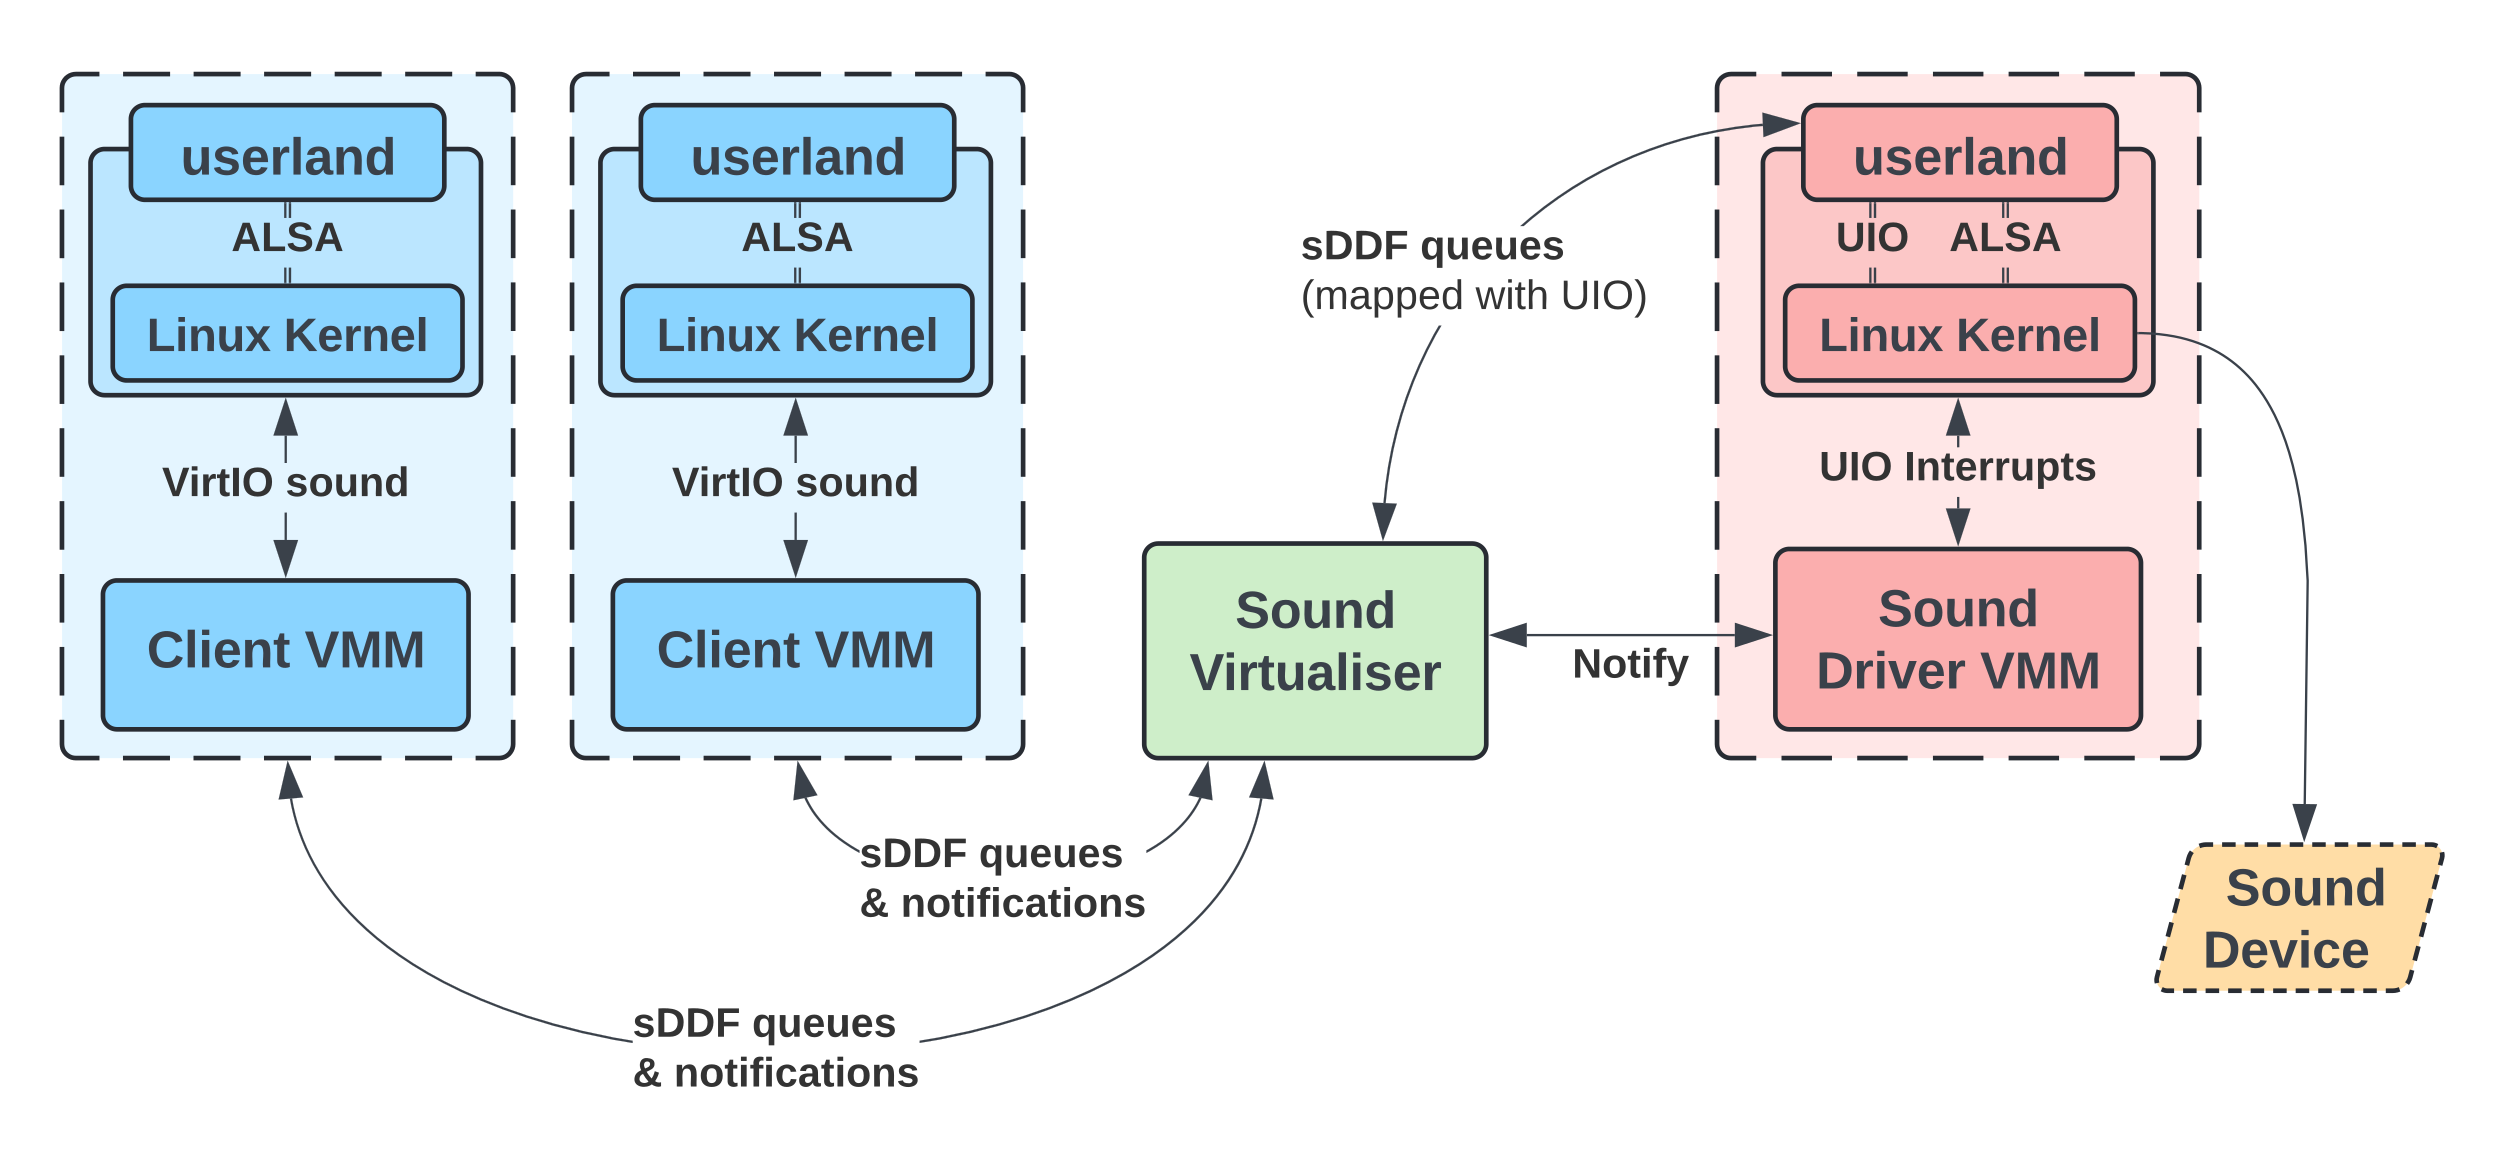 <svg xmlns="http://www.w3.org/2000/svg" xmlns:xlink="http://www.w3.org/1999/xlink" xmlns:lucid="lucid" width="1072" height="494"><g transform="translate(-1106 -990)" lucid:page-tab-id="0_0"><path d="M-1000 0h4000v3000h-4000z" fill="#fff"/><path d="M1842.28 1027.75a6 6 0 0 1 6-6h194.77a6 6 0 0 1 6 6v281.33a6 6 0 0 1-6 6h-194.77a6 6 0 0 1-6-6z" fill="#ffe7e7"/><path d="M1869.92 1021.75h21.64m10.82 0h21.64m10.83 0h21.64m10.8 0h21.65m10.82 0h21.64m10.83 0h10.82l.94.07.9.22.87.36.8.5.72.6.6.72.5.8.35.88.22.9.08.95v10.42m0 10.42v20.83m0 10.42v20.84m0 10.4v20.85m0 10.42v20.84m0 10.43v20.84m0 10.42v20.82m0 10.42v20.84m0 10.42v20.84m0 10.42v10.42l-.08.94-.22.92-.36.87-.5.8-.6.73-.72.6-.8.5-.88.36-.9.2-.95.08h-10.82m-10.82 0h-21.63m-10.82 0h-21.64m-10.8 0h-21.65m-10.82 0h-21.65m-10.82 0h-21.64m-10.82 0h-10.82l-.94-.07-.9-.2-.88-.37-.8-.5-.72-.6-.6-.72-.5-.8-.36-.86-.22-.92-.08-.94v-10.42m0-10.42v-20.84m0-10.42v-20.84m0-10.42v-20.83m0-10.43v-20.84m0-10.42v-20.83m0-10.42v-20.84m0-10.4v-20.85m0-10.42v-20.84m0-10.43v-10.42l.08-.94.22-.9.36-.87.5-.8.6-.72.72-.6.8-.5.87-.36.9-.22.95-.07h10.82" stroke="#282c33" stroke-width="2" fill="none"/><path d="M1867.28 1231.4a6 6 0 0 1 6-6h144.77a6 6 0 0 1 6 6v65.33a6 6 0 0 1-6 6h-144.77a6 6 0 0 1-6-6z" stroke="#282c33" stroke-width="2" fill="#fbaeae"/><use xlink:href="#a" transform="matrix(1,0,0,1,1879.284,1237.393) translate(32.056 21.153)"/><use xlink:href="#b" transform="matrix(1,0,0,1,1879.284,1237.393) translate(5.481 47.819)"/><use xlink:href="#c" transform="matrix(1,0,0,1,1879.284,1237.393) translate(75.79 47.819)"/><path d="M1861.95 1059.92a6 6 0 0 1 6-6h155.43a6 6 0 0 1 6 6v93.53a6 6 0 0 1-6 6h-155.43a6 6 0 0 1-6-6z" stroke="#282c33" stroke-width="2" fill="#fcc7c7"/><path d="M1946.14 1208h-.95v-4.9h.94zm0-26.25h-.95v-4.92h.94z" stroke="#3a414a" stroke-width=".05" fill="#3a414a"/><path d="M1950.3 1176.33h-9.27l4.63-14.27z" fill="#3a414a"/><path d="M1950.95 1176.8h-10.57l5.28-16.27zm-9.27-.95h7.97l-4-12.25z" stroke="#3a414a" stroke-width=".05" fill="#3a414a"/><path d="M1945.66 1222.77l-4.63-14.26h9.27z" fill="#3a414a"/><path d="M1945.66 1224.3l-5.28-16.27h10.57zm-3.98-15.32l3.98 12.26 4-12.26z" stroke="#3a414a" stroke-width=".05" fill="#3a414a"/><use xlink:href="#d" transform="matrix(1,0,0,1,1886.06,1181.753) translate(0 14.222)"/><use xlink:href="#e" transform="matrix(1,0,0,1,1886.06,1181.753) translate(36.494 14.222)"/><path d="M1879.27 1041.08a6 6 0 0 1 6-6h122.4a6 6 0 0 1 6 6v28.6a6 6 0 0 1-6 6h-122.4a6 6 0 0 1-6-6z" stroke="#282c33" stroke-width="2" fill="#fbaeae"/><use xlink:href="#f" transform="matrix(1,0,0,1,1891.274,1047.083) translate(9.296 17.778)"/><path d="M1871.48 1118.55a6 6 0 0 1 6-6h137.97a6 6 0 0 1 6 6v28.58a6 6 0 0 1-6 6h-137.97a6 6 0 0 1-6-6z" stroke="#282c33" stroke-width="2" fill="#fbaeae"/><use xlink:href="#g" transform="matrix(1,0,0,1,1883.48,1124.547) translate(2.583 16)"/><use xlink:href="#h" transform="matrix(1,0,0,1,1883.48,1124.547) translate(61.306 16)"/><path d="M1967.44 1111.05h-.95v-6.28h.94zm0-27.6h-.95v-6.28h.94zM1965.44 1111.05h-.95v-6.28h.94zm0-27.6h-.95v-6.28h.94z" stroke="#3a414a" stroke-width=".05" fill="#3a414a"/><path d="M1967.44 1077.18h-.95v-.5h.94z" fill="#3a414a"/><path stroke="#3a414a" stroke-width=".05" fill="#3a414a"/><path d="M1965.44 1077.18h-.95v-.5h.94z" fill="#3a414a"/><path stroke="#3a414a" stroke-width=".05" fill="#3a414a"/><path d="M1967.44 1111.55h-.95v-.52h.94z" fill="#3a414a"/><path stroke="#3a414a" stroke-width=".05" fill="#3a414a"/><path d="M1965.44 1111.55h-.95v-.52h.94z" fill="#3a414a"/><path stroke="#3a414a" stroke-width=".05" fill="#3a414a"/><use xlink:href="#i" transform="matrix(1,0,0,1,1941.844,1083.44) translate(0 14.222)"/><path d="M1910.47 1111.05h-.94v-6.28h.94zm0-27.6h-.94v-6.28h.94zM1908.47 1111.05h-.94v-6.28h.94zm0-27.6h-.94v-6.28h.94z" stroke="#3a414a" stroke-width=".05" fill="#3a414a"/><path d="M1910.47 1077.18h-.94v-.5h.94z" fill="#3a414a"/><path stroke="#3a414a" stroke-width=".05" fill="#3a414a"/><path d="M1908.47 1077.18h-.94v-.5h.94z" fill="#3a414a"/><path stroke="#3a414a" stroke-width=".05" fill="#3a414a"/><path d="M1910.47 1111.55h-.94v-.52h.94z" fill="#3a414a"/><path stroke="#3a414a" stroke-width=".05" fill="#3a414a"/><path d="M1908.47 1111.55h-.94v-.52h.94z" fill="#3a414a"/><path stroke="#3a414a" stroke-width=".05" fill="#3a414a"/><use xlink:href="#j" transform="matrix(1,0,0,1,1893.222,1083.44) translate(0 14.222)"/><path d="M1596.64 1229.08a6 6 0 0 1 6-6h134.67a6 6 0 0 1 6 6v80a6 6 0 0 1-6 6h-134.66a6 6 0 0 1-6-6z" stroke="#282c33" stroke-width="2" fill="#ceeec9"/><use xlink:href="#a" transform="matrix(1,0,0,1,1608.641,1235.083) translate(27.056 24.153)"/><use xlink:href="#k" transform="matrix(1,0,0,1,1608.641,1235.083) translate(7.457 50.819)"/><path d="M1132.62 1027.75a6 6 0 0 1 6-6h181.43a6 6 0 0 1 6 6v281.33a6 6 0 0 1-6 6h-181.43a6 6 0 0 1-6-6z" fill="#e4f5ff"/><path d="M1158.78 1021.75h20.16m10.08 0h20.15m10.08 0h20.16m10.1 0h20.15m10.08 0h20.16m10.07 0h10.08l.94.07.9.22.87.36.8.5.72.6.6.72.5.8.36.88.2.9.1.95v10.42m0 10.42v20.83m0 10.42v20.84m0 10.4v20.85m0 10.42v20.84m0 10.43v20.84m0 10.42v20.82m0 10.42v20.84m0 10.42v20.84m0 10.42v10.42l-.08.94-.22.92-.37.87-.5.8-.6.73-.72.6-.8.5-.88.36-.9.2-.95.08h-10.08m-10.08 0h-20.17m-10.08 0h-20.16m-10.1 0h-20.15m-10.08 0h-20.15m-10.08 0h-20.16m-10.08 0h-10.08l-.94-.07-.92-.2-.87-.37-.8-.5-.72-.6-.62-.72-.5-.8-.35-.86-.2-.92-.08-.94v-10.42m0-10.42v-20.84m0-10.42v-20.84m0-10.42v-20.83m0-10.43v-20.84m0-10.42v-20.83m0-10.42v-20.84m0-10.4v-20.85m0-10.42v-20.84m0-10.43v-10.42l.07-.94.2-.9.37-.87.5-.8.6-.72.72-.6.8-.5.86-.36.92-.22.94-.07h10.08" stroke="#282c33" stroke-width="2" fill="none"/><path d="M1150.15 1244.9a6 6 0 0 1 6-6h144.76a6 6 0 0 1 6 6v51.83a6 6 0 0 1-6 6h-144.75a6 6 0 0 1-6-6z" stroke="#282c33" stroke-width="2" fill="#8ad4ff"/><use xlink:href="#l" transform="matrix(1,0,0,1,1162.153,1250.902) translate(6.778 25.278)"/><use xlink:href="#m" transform="matrix(1,0,0,1,1162.153,1250.902) translate(74.494 25.278)"/><path d="M1144.82 1059.92a6 6 0 0 1 6-6h155.43a6 6 0 0 1 6 6v93.53a6 6 0 0 1-6 6h-155.43a6 6 0 0 1-6-6z" stroke="#282c33" stroke-width="2" fill="#bbe6ff"/><path d="M1229 1221.52h-.94v-11.68h.95zm0-33h-.94v-11.7h.95z" stroke="#3a414a" stroke-width=".05" fill="#3a414a"/><path d="M1233.17 1176.33h-9.27l4.63-14.27z" fill="#3a414a"/><path d="M1233.82 1176.8h-10.58l5.3-16.27zm-9.27-.95h7.97l-4-12.25z" stroke="#3a414a" stroke-width=".05" fill="#3a414a"/><path d="M1228.53 1236.28l-4.63-14.26h9.27z" fill="#3a414a"/><path d="M1228.53 1237.82l-5.3-16.28h10.6zm-3.98-15.33l3.98 12.25 4-12.26z" stroke="#3a414a" stroke-width=".05" fill="#3a414a"/><use xlink:href="#n" transform="matrix(1,0,0,1,1175.497,1188.507) translate(0 14.222)"/><use xlink:href="#o" transform="matrix(1,0,0,1,1175.497,1188.507) translate(52.938 14.222)"/><path d="M1162.14 1041.08a6 6 0 0 1 6-6h122.38a6 6 0 0 1 6 6v28.6a6 6 0 0 1-6 6h-122.38a6 6 0 0 1-6-6z" stroke="#282c33" stroke-width="2" fill="#8ad4ff"/><use xlink:href="#f" transform="matrix(1,0,0,1,1174.142,1047.083) translate(9.296 17.778)"/><path d="M1154.35 1118.55a6 6 0 0 1 6-6h137.97a6 6 0 0 1 6 6v28.58a6 6 0 0 1-6 6h-137.97a6 6 0 0 1-6-6z" stroke="#282c33" stroke-width="2" fill="#8ad4ff"/><use xlink:href="#g" transform="matrix(1,0,0,1,1166.349,1124.547) translate(2.583 16)"/><use xlink:href="#h" transform="matrix(1,0,0,1,1166.349,1124.547) translate(61.306 16)"/><path d="M1230.8 1111.05h-.94v-6.28h.95zm0-27.6h-.94v-6.28h.95zM1228.8 1111.05h-.94v-6.28h.95zm0-27.6h-.94v-6.28h.95z" stroke="#3a414a" stroke-width=".05" fill="#3a414a"/><path d="M1230.8 1077.18h-.94v-.5h.95z" fill="#3a414a"/><path stroke="#3a414a" stroke-width=".05" fill="#3a414a"/><path d="M1228.8 1077.18h-.94v-.5h.95z" fill="#3a414a"/><path stroke="#3a414a" stroke-width=".05" fill="#3a414a"/><path d="M1230.8 1111.55h-.94v-.52h.95z" fill="#3a414a"/><path stroke="#3a414a" stroke-width=".05" fill="#3a414a"/><path d="M1228.8 1111.55h-.94v-.52h.95z" fill="#3a414a"/><path stroke="#3a414a" stroke-width=".05" fill="#3a414a"/><use xlink:href="#i" transform="matrix(1,0,0,1,1205.21,1083.44) translate(0 14.222)"/><path d="M1231.83 1335.62l.85 3.65 1 3.6 1.16 3.53 1.3 3.5 1.46 3.5 1.63 3.45 1.8 3.45 2 3.44 2.18 3.45 2.42 3.45 2.64 3.47 2.9 3.5 3.17 3.53 3.5 3.56 3.83 3.6 4.2 3.65 4.66 3.68 5.12 3.72 5.65 3.75 6.23 3.78 6.9 3.8 7.64 3.78 8.44 3.75 9.34 3.7 10.27 3.57 11.28 3.4 12.3 3.16 13.35 2.83 8.23 1.4v.96l-8.4-1.42-13.4-2.84-12.33-3.17-11.32-3.42-10.3-3.6-9.36-3.7-8.47-3.76-7.67-3.8-6.94-3.82-6.28-3.8-5.68-3.77-5.16-3.74-4.67-3.72-4.25-3.66-3.86-3.63-3.52-3.6-3.2-3.56-2.93-3.53-2.65-3.5-2.43-3.5-2.2-3.47-2.02-3.47-1.82-3.5-1.65-3.48-1.47-3.52-1.32-3.54-1.17-3.6-1-3.6-.87-3.7-.64-3.34.93-.18zm415.5-3.14l-.64 3.33-.88 3.7-1 3.63-1.17 3.58-1.32 3.55-1.48 3.52-1.64 3.5-1.8 3.48-2.02 3.47-2.2 3.5-2.44 3.48-2.66 3.5-2.92 3.54-3.2 3.55-3.53 3.6-3.86 3.6-4.24 3.67-4.68 3.7-5.15 3.75-5.68 3.77-6.28 3.8-6.93 3.8-7.66 3.8-8.48 3.78-9.36 3.7-10.3 3.6-11.32 3.4-12.34 3.17-13.37 2.84-8.44 1.4v-.95l8.26-1.4 13.32-2.83 12.3-3.15 11.28-3.4 10.27-3.58 9.32-3.7 8.43-3.75 7.63-3.8 6.9-3.78 6.25-3.78 5.66-3.76 5.12-3.72 4.64-3.68 4.22-3.64 3.83-3.6 3.5-3.56 3.17-3.52 2.9-3.5 2.63-3.48 2.4-3.46 2.2-3.45 1.98-3.44 1.8-3.46 1.63-3.46 1.47-3.48 1.3-3.5 1.15-3.55 1-3.6.86-3.64.63-3.3z" stroke="#3a414a" stroke-width=".05" fill="#3a414a"/><path d="M1235.3 1331.52l-9.23.8 3.4-14.62z" fill="#3a414a"/><path d="M1236 1331.94l-10.54.9 3.88-16.67zm-9.32-.16l7.93-.68-5-11.87z" stroke="#3a414a" stroke-width=".05" fill="#3a414a"/><path d="M1651.52 1332.3l-9.24-.78 5.83-13.83z" fill="#3a414a"/><path d="M1652.13 1332.83l-10.54-.9 6.64-15.77zm-9.16-1.73l7.94.68-2.92-12.55z" stroke="#3a414a" stroke-width=".05" fill="#3a414a"/><use xlink:href="#p" transform="matrix(1,0,0,1,1377.263,1420.339) translate(0 14.222)"/><use xlink:href="#q" transform="matrix(1,0,0,1,1377.263,1420.339) translate(51.21 14.222)"/><use xlink:href="#r" transform="matrix(1,0,0,1,1377.263,1420.339) translate(0 35.556)"/><use xlink:href="#s" transform="matrix(1,0,0,1,1377.263,1420.339) translate(17.728 35.556)"/><path d="M1452.4 1333.1l.75 1.44.83 1.44.9 1.44 1.02 1.45 1.1 1.45 1.2 1.46 1.34 1.48 1.46 1.5 1.6 1.5 1.77 1.52 1.94 1.54 2.16 1.55 2.36 1.58 2.62 1.58 1.1.6v1.1l-1.58-.88-2.64-1.6-2.4-1.6-2.18-1.58-1.98-1.56-1.8-1.54-1.63-1.53-1.48-1.52-1.36-1.5-1.24-1.5-1.13-1.47-1.03-1.48-.93-1.48-.85-1.47-.78-1.47-.62-1.33.86-.4zm168.83-.9l-.63 1.32-.77 1.48-.85 1.47-.93 1.48-1.03 1.47-1.13 1.5-1.25 1.48-1.35 1.5-1.5 1.52-1.62 1.54-1.8 1.55-1.97 1.57-2.17 1.58-2.4 1.6-2.64 1.6-1.6.87v-1.1l1.1-.6 2.63-1.58 2.36-1.57 2.14-1.56 1.94-1.53 1.76-1.52 1.6-1.5 1.47-1.5 1.34-1.47 1.2-1.46 1.1-1.45 1-1.45.93-1.44.83-1.44.75-1.44.62-1.3z" stroke="#3a414a" stroke-width=".05" fill="#3a414a"/><path d="M1455.8 1330.67l-9.07 1.9 1.6-14.9z" fill="#3a414a"/><path d="M1456.54 1331l-10.35 2.18 1.8-17.02zm-9.26.98l7.8-1.64-6.44-11.17z" stroke="#3a414a" stroke-width=".05" fill="#3a414a"/><path d="M1625.4 1332.58l-9.06-1.9 7.48-13z" fill="#3a414a"/><path d="M1625.95 1333.18l-10.35-2.18 8.54-14.84zm-8.87-2.84l7.8 1.64-1.37-12.8z" stroke="#3a414a" stroke-width=".05" fill="#3a414a"/><use xlink:href="#p" transform="matrix(1,0,0,1,1474.542,1347.565) translate(0 14.222)"/><use xlink:href="#q" transform="matrix(1,0,0,1,1474.542,1347.565) translate(51.21 14.222)"/><use xlink:href="#r" transform="matrix(1,0,0,1,1474.542,1347.565) translate(0 35.556)"/><use xlink:href="#s" transform="matrix(1,0,0,1,1474.542,1347.565) translate(17.728 35.556)"/><path d="M1721.67 1133.77l-3.4 6.5-3.12 6.65-2.87 6.82-2.6 7-2.32 7.13-2.03 7.3-1.75 7.43-1.45 7.6-1.14 7.74-.83 7.82-.95-.1.83-7.84 1.15-7.78 1.45-7.64 1.76-7.48 2.05-7.33 2.33-7.18 2.62-7.02 2.88-6.86 3.15-6.7 3.4-6.53 2.14-3.67h1.1zm140.28-89.75l-3.9.32-7.8 1-7.67 1.3-7.52 1.58-7.37 1.9-7.23 2.18-7.06 2.45-6.9 2.74-6.73 3-6.58 3.25-6.42 3.52-6.23 3.78-6.05 4.02-5.86 4.26-5.67 4.5-3.64 3.13h-1.45l4.48-3.87 5.7-4.53 5.9-4.28 6.08-4.06 6.27-3.8 6.45-3.53 6.6-3.27 6.8-3.02 6.93-2.74 7.1-2.47 7.25-2.2 7.4-1.9 7.57-1.6 7.7-1.3 7.86-1 3.9-.33z" stroke="#3a414a" stroke-width=".05" fill="#3a414a"/><path d="M1704.3 1206.4l-5.22 14.06-4.04-14.44z" fill="#3a414a"/><path d="M1704.98 1205.96L1699 1222l-4.6-16.5zm-5.84 12.97l4.5-12.08-7.96-.33z" stroke="#3a414a" stroke-width=".05" fill="#3a414a"/><path d="M1876.66 1042.9l-14.05 5.25-.4-9.26z" fill="#3a414a"/><path d="M1878.2 1042.82l-16.03 6-.47-10.56zm-15.14 4.66l12.06-4.52-12.42-3.44z" stroke="#3a414a" stroke-width=".05" fill="#3a414a"/><use xlink:href="#p" transform="matrix(1,0,0,1,1663.771,1086.96) translate(0 14.222)"/><use xlink:href="#q" transform="matrix(1,0,0,1,1663.771,1086.96) translate(51.21 14.222)"/><use xlink:href="#t" transform="matrix(1,0,0,1,1663.771,1086.96) translate(0 35.556)"/><use xlink:href="#u" transform="matrix(1,0,0,1,1663.771,1086.96) translate(74.963 35.556)"/><use xlink:href="#v" transform="matrix(1,0,0,1,1663.771,1086.96) translate(111.407 35.556)"/><path d="M1760.7 1262.33h89.2" stroke="#3a414a" stroke-linejoin="round" fill="none"/><path d="M1745.93 1262.33l14.26-4.64v9.26zM1864.67 1262.33l-14.27 4.63v-9.27z" stroke="#3a414a" fill="#3a414a"/><use xlink:href="#w" transform="matrix(1,0,0,1,1780.21,1266.329) translate(0 14.222)"/><path d="M2044.55 1357.95a7.8 7.8 0 0 1 7.54-5.8h96.58a4.6 4.6 0 0 1 4.46 5.8l-13.62 51.07a7.8 7.8 0 0 1-7.55 5.8h-96.6a4.6 4.6 0 0 1-4.44-5.8z" fill="#ffdda6"/><path d="M2049.1 1352.75l.97-.33 1-.2 1.02-.07h2.9m3.85 0h5.8m3.86 0h5.8m3.87 0h5.8m3.86 0h5.8m3.86 0h5.78m3.87 0h5.8m3.86 0h5.8m3.87 0h5.8m3.85 0h5.8m3.86 0h2.9l.84.08.8.23.77.37m2 2.62l.16.82.02.85-.14.83-.82 3.06m-1.1 4.1l-1.63 6.13m-1.1 4.08l-1.63 6.14m-1.1 4.1l-1.62 6.12m-1.1 4.08l-1.63 6.13m-1.1 4.1l-.8 3.05-.33.97-.46.9-.57.86m-3.2 2.46l-.98.33-1 .2-1.03.07h-2.9m-3.86 0h-5.8m-3.85 0h-5.8m-3.86 0h-5.8m-3.87 0h-5.8m-3.86 0h-5.8m-3.86 0h-5.78m-3.86 0h-5.8m-3.86 0h-5.8m-3.86 0h-5.8m-3.86 0h-2.9l-.84-.08-.8-.23-.77-.36m-2-2.62l-.17-.83-.02-.85.15-.83.8-3.07m1.1-4.08l1.64-6.13m1.1-4.1l1.62-6.1m1.08-4.1l1.63-6.13m1.1-4.07l1.64-6.13m1.1-4.1l.8-3.05.33-.97.45-.92.57-.85" stroke="#282c33" stroke-width="2" fill="none"/><use xlink:href="#a" transform="matrix(1,0,0,1,2034.38,1357.151) translate(26.061 21.09)"/><use xlink:href="#x" transform="matrix(1,0,0,1,2034.38,1357.151) translate(16.233 47.757)"/><path d="M2094.27 1334.77l1.26-95.73-.94-15.07-1.2-11.4-1.33-9.1-1.43-7.55-1.5-6.37-1.52-5.48-1.55-4.78-1.57-4.23-1.58-3.75-1.58-3.38-1.6-3.04-1.6-2.78-1.6-2.53-1.63-2.34-1.62-2.16-1.65-2-1.67-1.85-1.7-1.73-1.72-1.62-1.76-1.52-1.8-1.42-1.84-1.34-1.9-1.26-1.95-1.18-2.03-1.1-2.1-1.06-2.2-.97-2.28-.9-2.42-.85-2.53-.76-2.68-.7-2.86-.6-3.04-.5-3.28-.42-3.54-.3-3.84-.16-1.55-.02" stroke="#3a414a" stroke-linejoin="round" fill="none"/><path d="M2094.07 1349.53l-4.44-14.33 9.27.13z" stroke="#3a414a" fill="#3a414a"/><path d="M2022.97 1132.37v.95h-.52v-.96z" stroke="#3a414a" stroke-width=".05" fill="#3a414a"/><path d="M1351.27 1027.75a6 6 0 0 1 6-6h181.43a6 6 0 0 1 6 6v281.33a6 6 0 0 1-6 6h-181.43a6 6 0 0 1-6-6z" fill="#e4f5ff"/><path d="M1377.43 1021.75h20.16m10.07 0h20.16m10.08 0h20.17m10.08 0h20.15m10.08 0h20.16m10.08 0h10.08l.94.07.92.22.87.36.8.5.7.6.63.72.5.8.35.88.23.9.07.95v10.42m0 10.42v20.83m0 10.42v20.84m0 10.4v20.85m0 10.42v20.84m0 10.43v20.84m0 10.42v20.82m0 10.42v20.84m0 10.42v20.84m0 10.42v10.42l-.07.94-.22.92-.35.87-.5.8-.6.73-.72.6-.8.5-.87.36-.92.2-.94.08h-10.08m-10.08 0h-20.16m-10.08 0h-20.15m-10.08 0h-20.16m-10.07 0h-20.16m-10.08 0h-20.17m-10.08 0h-10.08l-.94-.07-.9-.2-.88-.37-.8-.5-.72-.6-.6-.72-.5-.8-.37-.86-.22-.92-.07-.94v-10.42m0-10.42v-20.84m0-10.42v-20.84m0-10.42v-20.83m0-10.43v-20.84m0-10.42v-20.83m0-10.42v-20.84m0-10.4v-20.85m0-10.42v-20.84m0-10.43v-10.42l.07-.94.22-.9.36-.87.5-.8.6-.72.72-.6.8-.5.88-.36.9-.22.95-.07h10.08" stroke="#282c33" stroke-width="2" fill="none"/><path d="M1368.8 1244.9a6 6 0 0 1 6-6h144.77a6 6 0 0 1 6 6v51.83a6 6 0 0 1-6 6H1374.8a6 6 0 0 1-6-6z" stroke="#282c33" stroke-width="2" fill="#8ad4ff"/><use xlink:href="#l" transform="matrix(1,0,0,1,1380.806,1250.902) translate(6.778 25.278)"/><use xlink:href="#m" transform="matrix(1,0,0,1,1380.806,1250.902) translate(74.494 25.278)"/><path d="M1363.47 1059.92a6 6 0 0 1 6-6h155.43a6 6 0 0 1 6 6v93.53a6 6 0 0 1-6 6h-155.43a6 6 0 0 1-6-6z" stroke="#282c33" stroke-width="2" fill="#bbe6ff"/><path d="M1447.66 1221.52h-.95v-11.68h.96zm0-33h-.95v-11.7h.96z" stroke="#3a414a" stroke-width=".05" fill="#3a414a"/><path d="M1451.82 1176.33h-9.27l4.64-14.27z" fill="#3a414a"/><path d="M1452.48 1176.8h-10.58l5.3-16.27zm-9.28-.95h7.97l-3.98-12.25z" stroke="#3a414a" stroke-width=".05" fill="#3a414a"/><path d="M1447.2 1236.28l-4.65-14.26h9.27z" fill="#3a414a"/><path d="M1447.2 1237.82l-5.3-16.28h10.58zm-4-15.33l4 12.25 3.97-12.26z" stroke="#3a414a" stroke-width=".05" fill="#3a414a"/><g><use xlink:href="#n" transform="matrix(1,0,0,1,1394.15,1188.507) translate(0 14.222)"/><use xlink:href="#o" transform="matrix(1,0,0,1,1394.15,1188.507) translate(52.938 14.222)"/></g><path d="M1380.8 1041.08a6 6 0 0 1 6-6h122.38a6 6 0 0 1 6 6v28.6a6 6 0 0 1-6 6H1386.8a6 6 0 0 1-6-6z" stroke="#282c33" stroke-width="2" fill="#8ad4ff"/><g><use xlink:href="#f" transform="matrix(1,0,0,1,1392.795,1047.083) translate(9.296 17.778)"/></g><path d="M1373 1118.55a6 6 0 0 1 6-6h137.97a6 6 0 0 1 6 6v28.58a6 6 0 0 1-6 6H1379a6 6 0 0 1-6-6z" stroke="#282c33" stroke-width="2" fill="#8ad4ff"/><g><use xlink:href="#g" transform="matrix(1,0,0,1,1385.002,1124.547) translate(2.583 16)"/><use xlink:href="#h" transform="matrix(1,0,0,1,1385.002,1124.547) translate(61.306 16)"/></g><path d="M1449.46 1111.05h-.95v-6.28h.96zm0-27.6h-.95v-6.28h.96zM1447.46 1111.05h-.95v-6.28h.96zm0-27.6h-.95v-6.28h.96z" stroke="#3a414a" stroke-width=".05" fill="#3a414a"/><path d="M1449.46 1077.18h-.95v-.5h.96z" fill="#3a414a"/><path stroke="#3a414a" stroke-width=".05" fill="#3a414a"/><path d="M1447.46 1077.18h-.95v-.5h.96z" fill="#3a414a"/><path stroke="#3a414a" stroke-width=".05" fill="#3a414a"/><path d="M1449.46 1111.55h-.95v-.52h.96z" fill="#3a414a"/><path stroke="#3a414a" stroke-width=".05" fill="#3a414a"/><path d="M1447.46 1111.55h-.95v-.52h.96z" fill="#3a414a"/><path stroke="#3a414a" stroke-width=".05" fill="#3a414a"/><g><use xlink:href="#i" transform="matrix(1,0,0,1,1423.863,1083.44) translate(0 14.222)"/></g><defs><path fill="#3a414a" d="M169-182c-1-43-94-46-97-3 18 66 151 10 154 114 3 95-165 93-204 36-6-8-10-19-12-30l50-8c3 46 112 56 116 5-17-69-150-10-154-114-4-87 153-88 188-35 5 8 8 18 10 28" id="y"/><path fill="#3a414a" d="M110-194c64 0 96 36 96 99 0 64-35 99-97 99-61 0-95-36-95-99 0-62 34-99 96-99zm-1 164c35 0 45-28 45-65 0-40-10-65-43-65-34 0-45 26-45 65 0 36 10 65 43 65" id="z"/><path fill="#3a414a" d="M85 4C-2 5 27-109 22-190h50c7 57-23 150 33 157 60-5 35-97 40-157h50l1 190h-47c-2-12 1-28-3-38-12 25-28 42-61 42" id="A"/><path fill="#3a414a" d="M135-194c87-1 58 113 63 194h-50c-7-57 23-157-34-157-59 0-34 97-39 157H25l-1-190h47c2 12-1 28 3 38 12-26 28-41 61-42" id="B"/><path fill="#3a414a" d="M88-194c31-1 46 15 58 34l-1-101h50l1 261h-48c-2-10 0-23-3-31C134-8 116 4 84 4 32 4 16-41 15-95c0-56 19-97 73-99zm17 164c33 0 40-30 41-66 1-37-9-64-41-64s-38 30-39 65c0 43 13 65 39 65" id="C"/><g id="a"><use transform="matrix(0.062,0,0,0.062,0,0)" xlink:href="#y"/><use transform="matrix(0.062,0,0,0.062,14.815,0)" xlink:href="#z"/><use transform="matrix(0.062,0,0,0.062,28.333,0)" xlink:href="#A"/><use transform="matrix(0.062,0,0,0.062,41.852,0)" xlink:href="#B"/><use transform="matrix(0.062,0,0,0.062,55.37,0)" xlink:href="#C"/></g><path fill="#3a414a" d="M24-248c120-7 223 5 221 122C244-46 201 0 124 0H24v-248zM76-40c74 7 117-18 117-86 0-67-45-88-117-82v168" id="D"/><path fill="#3a414a" d="M135-150c-39-12-60 13-60 57V0H25l-1-190h47c2 13-1 29 3 40 6-28 27-53 61-41v41" id="E"/><path fill="#3a414a" d="M25-224v-37h50v37H25zM25 0v-190h50V0H25" id="F"/><path fill="#3a414a" d="M128 0H69L1-190h53L99-40l48-150h52" id="G"/><path fill="#3a414a" d="M185-48c-13 30-37 53-82 52C43 2 14-33 14-96s30-98 90-98c62 0 83 45 84 108H66c0 31 8 55 39 56 18 0 30-7 34-22zm-45-69c5-46-57-63-70-21-2 6-4 13-4 21h74" id="H"/><g id="b"><use transform="matrix(0.062,0,0,0.062,0,0)" xlink:href="#D"/><use transform="matrix(0.062,0,0,0.062,15.988,0)" xlink:href="#E"/><use transform="matrix(0.062,0,0,0.062,24.63,0)" xlink:href="#F"/><use transform="matrix(0.062,0,0,0.062,30.802,0)" xlink:href="#G"/><use transform="matrix(0.062,0,0,0.062,43.148,0)" xlink:href="#H"/><use transform="matrix(0.062,0,0,0.062,55.494,0)" xlink:href="#E"/></g><path fill="#3a414a" d="M147 0H94L2-248h55l64 206c17-72 42-137 63-206h54" id="I"/><path fill="#3a414a" d="M230 0l2-204L168 0h-37L68-204 70 0H24v-248h70l56 185 57-185h69V0h-46" id="J"/><g id="c"><use transform="matrix(0.062,0,0,0.062,0,0)" xlink:href="#I"/><use transform="matrix(0.062,0,0,0.062,14.815,0)" xlink:href="#J"/><use transform="matrix(0.062,0,0,0.062,33.272,0)" xlink:href="#J"/></g><path fill="#333" d="M238-95c0 69-44 99-111 99C63 4 22-25 22-93v-155h51v151c-1 38 19 59 55 60 90 1 49-130 58-211h52v153" id="K"/><path fill="#333" d="M24 0v-248h52V0H24" id="L"/><path fill="#333" d="M140-251c80 0 125 45 125 126S219 4 139 4C58 4 15-44 15-125s44-126 125-126zm-1 214c52 0 73-35 73-88 0-50-21-86-72-86-52 0-73 35-73 86s22 88 72 88" id="M"/><g id="d"><use transform="matrix(0.049,0,0,0.049,0,0)" xlink:href="#K"/><use transform="matrix(0.049,0,0,0.049,12.79,0)" xlink:href="#L"/><use transform="matrix(0.049,0,0,0.049,17.728,0)" xlink:href="#M"/></g><path fill="#333" d="M135-194c87-1 58 113 63 194h-50c-7-57 23-157-34-157-59 0-34 97-39 157H25l-1-190h47c2 12-1 28 3 38 12-26 28-41 61-42" id="N"/><path fill="#333" d="M115-3C79 11 28 4 28-45v-112H4v-33h27l15-45h31v45h36v33H77v99c-1 23 16 31 38 25v30" id="O"/><path fill="#333" d="M185-48c-13 30-37 53-82 52C43 2 14-33 14-96s30-98 90-98c62 0 83 45 84 108H66c0 31 8 55 39 56 18 0 30-7 34-22zm-45-69c5-46-57-63-70-21-2 6-4 13-4 21h74" id="P"/><path fill="#333" d="M135-150c-39-12-60 13-60 57V0H25l-1-190h47c2 13-1 29 3 40 6-28 27-53 61-41v41" id="Q"/><path fill="#333" d="M85 4C-2 5 27-109 22-190h50c7 57-23 150 33 157 60-5 35-97 40-157h50l1 190h-47c-2-12 1-28-3-38-12 25-28 42-61 42" id="R"/><path fill="#333" d="M135-194c53 0 70 44 70 98 0 56-19 98-73 100-31 1-45-17-59-34 3 33 2 69 2 105H25l-1-265h48c2 10 0 23 3 31 11-24 29-35 60-35zM114-30c33 0 39-31 40-66 0-38-9-64-40-64-56 0-55 130 0 130" id="S"/><path fill="#333" d="M137-138c1-29-70-34-71-4 15 46 118 7 119 86 1 83-164 76-172 9l43-7c4 19 20 25 44 25 33 8 57-30 24-41C81-84 22-81 20-136c-2-80 154-74 161-7" id="T"/><g id="e"><use transform="matrix(0.049,0,0,0.049,0,0)" xlink:href="#L"/><use transform="matrix(0.049,0,0,0.049,4.938,0)" xlink:href="#N"/><use transform="matrix(0.049,0,0,0.049,15.753,0)" xlink:href="#O"/><use transform="matrix(0.049,0,0,0.049,21.63,0)" xlink:href="#P"/><use transform="matrix(0.049,0,0,0.049,31.506,0)" xlink:href="#Q"/><use transform="matrix(0.049,0,0,0.049,38.42,0)" xlink:href="#Q"/><use transform="matrix(0.049,0,0,0.049,45.333,0)" xlink:href="#R"/><use transform="matrix(0.049,0,0,0.049,56.148,0)" xlink:href="#S"/><use transform="matrix(0.049,0,0,0.049,66.963,0)" xlink:href="#O"/><use transform="matrix(0.049,0,0,0.049,72.84,0)" xlink:href="#T"/></g><path fill="#3a414a" d="M137-138c1-29-70-34-71-4 15 46 118 7 119 86 1 83-164 76-172 9l43-7c4 19 20 25 44 25 33 8 57-30 24-41C81-84 22-81 20-136c-2-80 154-74 161-7" id="U"/><path fill="#3a414a" d="M25 0v-261h50V0H25" id="V"/><path fill="#3a414a" d="M133-34C117-15 103 5 69 4 32 3 11-16 11-54c-1-60 55-63 116-61 1-26-3-47-28-47-18 1-26 9-28 27l-52-2c7-38 36-58 82-57s74 22 75 68l1 82c-1 14 12 18 25 15v27c-30 8-71 5-69-32zm-48 3c29 0 43-24 42-57-32 0-66-3-65 30 0 17 8 27 23 27" id="W"/><g id="f"><use transform="matrix(0.062,0,0,0.062,0,0)" xlink:href="#A"/><use transform="matrix(0.062,0,0,0.062,13.519,0)" xlink:href="#U"/><use transform="matrix(0.062,0,0,0.062,25.864,0)" xlink:href="#H"/><use transform="matrix(0.062,0,0,0.062,38.21,0)" xlink:href="#E"/><use transform="matrix(0.062,0,0,0.062,46.852,0)" xlink:href="#V"/><use transform="matrix(0.062,0,0,0.062,53.025,0)" xlink:href="#W"/><use transform="matrix(0.062,0,0,0.062,65.37,0)" xlink:href="#B"/><use transform="matrix(0.062,0,0,0.062,78.889,0)" xlink:href="#C"/></g><path fill="#3a414a" d="M24 0v-248h52v208h133V0H24" id="X"/><path fill="#3a414a" d="M144 0l-44-69L55 0H2l70-98-66-92h53l41 62 40-62h54l-67 91 71 99h-54" id="Y"/><g id="g"><use transform="matrix(0.056,0,0,0.056,0,0)" xlink:href="#X"/><use transform="matrix(0.056,0,0,0.056,12.167,0)" xlink:href="#F"/><use transform="matrix(0.056,0,0,0.056,17.722,0)" xlink:href="#B"/><use transform="matrix(0.056,0,0,0.056,29.889,0)" xlink:href="#A"/><use transform="matrix(0.056,0,0,0.056,42.056,0)" xlink:href="#Y"/></g><path fill="#3a414a" d="M195 0l-88-114-31 24V0H24v-248h52v113l112-113h60L142-143 257 0h-62" id="Z"/><g id="h"><use transform="matrix(0.056,0,0,0.056,0,0)" xlink:href="#Z"/><use transform="matrix(0.056,0,0,0.056,14.389,0)" xlink:href="#H"/><use transform="matrix(0.056,0,0,0.056,25.5,0)" xlink:href="#E"/><use transform="matrix(0.056,0,0,0.056,33.278,0)" xlink:href="#B"/><use transform="matrix(0.056,0,0,0.056,45.444,0)" xlink:href="#H"/><use transform="matrix(0.056,0,0,0.056,56.556,0)" xlink:href="#V"/></g><path fill="#333" d="M199 0l-22-63H83L61 0H9l90-248h61L250 0h-51zm-33-102l-36-108c-10 38-24 72-36 108h72" id="aa"/><path fill="#333" d="M24 0v-248h52v208h133V0H24" id="ab"/><path fill="#333" d="M169-182c-1-43-94-46-97-3 18 66 151 10 154 114 3 95-165 93-204 36-6-8-10-19-12-30l50-8c3 46 112 56 116 5-17-69-150-10-154-114-4-87 153-88 188-35 5 8 8 18 10 28" id="ac"/><g id="i"><use transform="matrix(0.049,0,0,0.049,0,0)" xlink:href="#aa"/><use transform="matrix(0.049,0,0,0.049,12.79,0)" xlink:href="#ab"/><use transform="matrix(0.049,0,0,0.049,23.605,0)" xlink:href="#ac"/><use transform="matrix(0.049,0,0,0.049,35.457,0)" xlink:href="#aa"/></g><g id="j"><use transform="matrix(0.049,0,0,0.049,0,0)" xlink:href="#K"/><use transform="matrix(0.049,0,0,0.049,12.79,0)" xlink:href="#L"/><use transform="matrix(0.049,0,0,0.049,17.728,0)" xlink:href="#M"/></g><path fill="#3a414a" d="M115-3C79 11 28 4 28-45v-112H4v-33h27l15-45h31v45h36v33H77v99c-1 23 16 31 38 25v30" id="ad"/><g id="k"><use transform="matrix(0.062,0,0,0.062,0,0)" xlink:href="#I"/><use transform="matrix(0.062,0,0,0.062,14.383,0)" xlink:href="#F"/><use transform="matrix(0.062,0,0,0.062,20.556,0)" xlink:href="#E"/><use transform="matrix(0.062,0,0,0.062,29.198,0)" xlink:href="#ad"/><use transform="matrix(0.062,0,0,0.062,36.543,0)" xlink:href="#A"/><use transform="matrix(0.062,0,0,0.062,50.062,0)" xlink:href="#W"/><use transform="matrix(0.062,0,0,0.062,62.407,0)" xlink:href="#V"/><use transform="matrix(0.062,0,0,0.062,68.58,0)" xlink:href="#F"/><use transform="matrix(0.062,0,0,0.062,74.753,0)" xlink:href="#U"/><use transform="matrix(0.062,0,0,0.062,87.099,0)" xlink:href="#H"/><use transform="matrix(0.062,0,0,0.062,99.444,0)" xlink:href="#E"/></g><path fill="#3a414a" d="M67-125c0 53 21 87 73 88 37 1 54-22 65-47l45 17C233-25 199 4 140 4 58 4 20-42 15-125 8-235 124-281 211-232c18 10 29 29 36 50l-46 12c-8-25-30-41-62-41-52 0-71 34-72 86" id="ae"/><g id="l"><use transform="matrix(0.062,0,0,0.062,0,0)" xlink:href="#ae"/><use transform="matrix(0.062,0,0,0.062,15.988,0)" xlink:href="#V"/><use transform="matrix(0.062,0,0,0.062,22.16,0)" xlink:href="#F"/><use transform="matrix(0.062,0,0,0.062,28.333,0)" xlink:href="#H"/><use transform="matrix(0.062,0,0,0.062,40.679,0)" xlink:href="#B"/><use transform="matrix(0.062,0,0,0.062,54.198,0)" xlink:href="#ad"/></g><g id="m"><use transform="matrix(0.062,0,0,0.062,0,0)" xlink:href="#I"/><use transform="matrix(0.062,0,0,0.062,14.815,0)" xlink:href="#J"/><use transform="matrix(0.062,0,0,0.062,33.272,0)" xlink:href="#J"/></g><path fill="#333" d="M147 0H94L2-248h55l64 206c17-72 42-137 63-206h54" id="af"/><path fill="#333" d="M25-224v-37h50v37H25zM25 0v-190h50V0H25" id="ag"/><g id="n"><use transform="matrix(0.049,0,0,0.049,0,0)" xlink:href="#af"/><use transform="matrix(0.049,0,0,0.049,11.506,0)" xlink:href="#ag"/><use transform="matrix(0.049,0,0,0.049,16.444,0)" xlink:href="#Q"/><use transform="matrix(0.049,0,0,0.049,23.358,0)" xlink:href="#O"/><use transform="matrix(0.049,0,0,0.049,29.235,0)" xlink:href="#L"/><use transform="matrix(0.049,0,0,0.049,34.173,0)" xlink:href="#M"/></g><path fill="#333" d="M110-194c64 0 96 36 96 99 0 64-35 99-97 99-61 0-95-36-95-99 0-62 34-99 96-99zm-1 164c35 0 45-28 45-65 0-40-10-65-43-65-34 0-45 26-45 65 0 36 10 65 43 65" id="ah"/><path fill="#333" d="M88-194c31-1 46 15 58 34l-1-101h50l1 261h-48c-2-10 0-23-3-31C134-8 116 4 84 4 32 4 16-41 15-95c0-56 19-97 73-99zm17 164c33 0 40-30 41-66 1-37-9-64-41-64s-38 30-39 65c0 43 13 65 39 65" id="ai"/><g id="o"><use transform="matrix(0.049,0,0,0.049,0,0)" xlink:href="#T"/><use transform="matrix(0.049,0,0,0.049,9.877,0)" xlink:href="#ah"/><use transform="matrix(0.049,0,0,0.049,20.691,0)" xlink:href="#R"/><use transform="matrix(0.049,0,0,0.049,31.506,0)" xlink:href="#N"/><use transform="matrix(0.049,0,0,0.049,42.321,0)" xlink:href="#ai"/></g><path fill="#333" d="M24-248c120-7 223 5 221 122C244-46 201 0 124 0H24v-248zM76-40c74 7 117-18 117-86 0-67-45-88-117-82v168" id="aj"/><path fill="#333" d="M76-208v77h127v40H76V0H24v-248h183v40H76" id="ak"/><g id="p"><use transform="matrix(0.049,0,0,0.049,0,0)" xlink:href="#T"/><use transform="matrix(0.049,0,0,0.049,9.877,0)" xlink:href="#aj"/><use transform="matrix(0.049,0,0,0.049,22.667,0)" xlink:href="#aj"/><use transform="matrix(0.049,0,0,0.049,35.457,0)" xlink:href="#ak"/></g><path fill="#333" d="M84 4C32 4 15-41 15-95c0-55 18-99 73-99 29 0 47 12 58 34l2-30h48l-1 265h-49V-32C136-9 114 4 84 4zm21-34c32 0 41-29 41-66 0-36-9-64-40-64-33 0-39 30-40 65 0 43 13 65 39 65" id="al"/><g id="q"><use transform="matrix(0.049,0,0,0.049,0,0)" xlink:href="#al"/><use transform="matrix(0.049,0,0,0.049,10.815,0)" xlink:href="#R"/><use transform="matrix(0.049,0,0,0.049,21.63,0)" xlink:href="#P"/><use transform="matrix(0.049,0,0,0.049,31.506,0)" xlink:href="#R"/><use transform="matrix(0.049,0,0,0.049,42.321,0)" xlink:href="#P"/><use transform="matrix(0.049,0,0,0.049,52.198,0)" xlink:href="#T"/></g><path fill="#333" d="M168-19C124 19 11 11 16-68c3-43 29-60 59-75-25-44-12-111 53-106 37 3 64 15 64 52 0 43-40 52-69 68 12 22 27 41 43 59 14-19 21-38 28-64l37 13c-8 29-19 52-34 74 12 10 32 16 52 10v35c-28 11-65-2-81-17zm-58-139c19-9 43-14 43-39 0-14-10-22-25-22-34 0-33 41-18 61zM60-68c-3 40 55 47 79 25-18-20-34-42-48-67-18 8-30 20-31 42" id="am"/><use transform="matrix(0.049,0,0,0.049,0,0)" xlink:href="#am" id="r"/><path fill="#333" d="M121-226c-27-7-43 5-38 36h38v33H83V0H34v-157H6v-33h28c-9-59 32-81 87-68v32" id="an"/><path fill="#333" d="M190-63c-7 42-38 67-86 67-59 0-84-38-90-98-12-110 154-137 174-36l-49 2c-2-19-15-32-35-32-30 0-35 28-38 64-6 74 65 87 74 30" id="ao"/><path fill="#333" d="M133-34C117-15 103 5 69 4 32 3 11-16 11-54c-1-60 55-63 116-61 1-26-3-47-28-47-18 1-26 9-28 27l-52-2c7-38 36-58 82-57s74 22 75 68l1 82c-1 14 12 18 25 15v27c-30 8-71 5-69-32zm-48 3c29 0 43-24 42-57-32 0-66-3-65 30 0 17 8 27 23 27" id="ap"/><g id="s"><use transform="matrix(0.049,0,0,0.049,0,0)" xlink:href="#N"/><use transform="matrix(0.049,0,0,0.049,10.815,0)" xlink:href="#ah"/><use transform="matrix(0.049,0,0,0.049,21.63,0)" xlink:href="#O"/><use transform="matrix(0.049,0,0,0.049,27.506,0)" xlink:href="#ag"/><use transform="matrix(0.049,0,0,0.049,32.444,0)" xlink:href="#an"/><use transform="matrix(0.049,0,0,0.049,38.321,0)" xlink:href="#ag"/><use transform="matrix(0.049,0,0,0.049,43.259,0)" xlink:href="#ao"/><use transform="matrix(0.049,0,0,0.049,53.136,0)" xlink:href="#ap"/><use transform="matrix(0.049,0,0,0.049,63.012,0)" xlink:href="#O"/><use transform="matrix(0.049,0,0,0.049,68.889,0)" xlink:href="#ag"/><use transform="matrix(0.049,0,0,0.049,73.827,0)" xlink:href="#ah"/><use transform="matrix(0.049,0,0,0.049,84.642,0)" xlink:href="#N"/><use transform="matrix(0.049,0,0,0.049,95.457,0)" xlink:href="#T"/></g><path fill="#333" d="M87 75C49 33 22-17 22-94c0-76 28-126 65-167h31c-38 41-64 92-64 168S80 34 118 75H87" id="aq"/><path fill="#333" d="M210-169c-67 3-38 105-44 169h-31v-121c0-29-5-50-35-48C34-165 62-65 56 0H25l-1-190h30c1 10-1 24 2 32 10-44 99-50 107 0 11-21 27-35 58-36 85-2 47 119 55 194h-31v-121c0-29-5-49-35-48" id="ar"/><path fill="#333" d="M141-36C126-15 110 5 73 4 37 3 15-17 15-53c-1-64 63-63 125-63 3-35-9-54-41-54-24 1-41 7-42 31l-33-3c5-37 33-52 76-52 45 0 72 20 72 64v82c-1 20 7 32 28 27v20c-31 9-61-2-59-35zM48-53c0 20 12 33 32 33 41-3 63-29 60-74-43 2-92-5-92 41" id="as"/><path fill="#333" d="M115-194c55 1 70 41 70 98S169 2 115 4C84 4 66-9 55-30l1 105H24l-1-265h31l2 30c10-21 28-34 59-34zm-8 174c40 0 45-34 45-75s-6-73-45-74c-42 0-51 32-51 76 0 43 10 73 51 73" id="at"/><path fill="#333" d="M100-194c63 0 86 42 84 106H49c0 40 14 67 53 68 26 1 43-12 49-29l28 8c-11 28-37 45-77 45C44 4 14-33 15-96c1-61 26-98 85-98zm52 81c6-60-76-77-97-28-3 7-6 17-6 28h103" id="au"/><path fill="#333" d="M85-194c31 0 48 13 60 33l-1-100h32l1 261h-30c-2-10 0-23-3-31C134-8 116 4 85 4 32 4 16-35 15-94c0-66 23-100 70-100zm9 24c-40 0-46 34-46 75 0 40 6 74 45 74 42 0 51-32 51-76 0-42-9-74-50-73" id="av"/><g id="t"><use transform="matrix(0.049,0,0,0.049,0,0)" xlink:href="#aq"/><use transform="matrix(0.049,0,0,0.049,5.877,0)" xlink:href="#ar"/><use transform="matrix(0.049,0,0,0.049,20.642,0)" xlink:href="#as"/><use transform="matrix(0.049,0,0,0.049,30.519,0)" xlink:href="#at"/><use transform="matrix(0.049,0,0,0.049,40.395,0)" xlink:href="#at"/><use transform="matrix(0.049,0,0,0.049,50.272,0)" xlink:href="#au"/><use transform="matrix(0.049,0,0,0.049,60.148,0)" xlink:href="#av"/></g><path fill="#333" d="M206 0h-36l-40-164L89 0H53L-1-190h32L70-26l43-164h34l41 164 42-164h31" id="aw"/><path fill="#333" d="M24-231v-30h32v30H24zM24 0v-190h32V0H24" id="ax"/><path fill="#333" d="M59-47c-2 24 18 29 38 22v24C64 9 27 4 27-40v-127H5v-23h24l9-43h21v43h35v23H59v120" id="ay"/><path fill="#333" d="M106-169C34-169 62-67 57 0H25v-261h32l-1 103c12-21 28-36 61-36 89 0 53 116 60 194h-32v-121c2-32-8-49-39-48" id="az"/><g id="u"><use transform="matrix(0.049,0,0,0.049,0,0)" xlink:href="#aw"/><use transform="matrix(0.049,0,0,0.049,12.79,0)" xlink:href="#ax"/><use transform="matrix(0.049,0,0,0.049,16.691,0)" xlink:href="#ay"/><use transform="matrix(0.049,0,0,0.049,21.63,0)" xlink:href="#az"/></g><path fill="#333" d="M232-93c-1 65-40 97-104 97C67 4 28-28 28-90v-158h33c8 89-33 224 67 224 102 0 64-133 71-224h33v155" id="aA"/><path fill="#333" d="M33 0v-248h34V0H33" id="aB"/><path fill="#333" d="M140-251c81 0 123 46 123 126C263-46 219 4 140 4 59 4 17-45 17-125s42-126 123-126zm0 227c63 0 89-41 89-101s-29-99-89-99c-61 0-89 39-89 99S79-25 140-24" id="aC"/><path fill="#333" d="M33-261c38 41 65 92 65 168S71 34 33 75H2C39 34 66-17 66-93S39-220 2-261h31" id="aD"/><g id="v"><use transform="matrix(0.049,0,0,0.049,0,0)" xlink:href="#aA"/><use transform="matrix(0.049,0,0,0.049,12.79,0)" xlink:href="#aB"/><use transform="matrix(0.049,0,0,0.049,17.728,0)" xlink:href="#aC"/><use transform="matrix(0.049,0,0,0.049,31.556,0)" xlink:href="#aD"/></g><path fill="#333" d="M175 0L67-191c6 58 2 128 3 191H24v-248h59L193-55c-6-58-2-129-3-193h46V0h-61" id="aE"/><path fill="#333" d="M123 10C108 53 80 86 19 72V37c35 8 53-11 59-39L3-190h52l48 148c12-52 28-100 44-148h51" id="aF"/><g id="w"><use transform="matrix(0.049,0,0,0.049,0,0)" xlink:href="#aE"/><use transform="matrix(0.049,0,0,0.049,12.79,0)" xlink:href="#ah"/><use transform="matrix(0.049,0,0,0.049,23.605,0)" xlink:href="#O"/><use transform="matrix(0.049,0,0,0.049,29.481,0)" xlink:href="#ag"/><use transform="matrix(0.049,0,0,0.049,34.42,0)" xlink:href="#an"/><use transform="matrix(0.049,0,0,0.049,40.296,0)" xlink:href="#aF"/></g><path fill="#3a414a" d="M190-63c-7 42-38 67-86 67-59 0-84-38-90-98-12-110 154-137 174-36l-49 2c-2-19-15-32-35-32-30 0-35 28-38 64-6 74 65 87 74 30" id="aG"/><g id="x"><use transform="matrix(0.062,0,0,0.062,0,0)" xlink:href="#D"/><use transform="matrix(0.062,0,0,0.062,15.988,0)" xlink:href="#H"/><use transform="matrix(0.062,0,0,0.062,28.333,0)" xlink:href="#G"/><use transform="matrix(0.062,0,0,0.062,40.679,0)" xlink:href="#F"/><use transform="matrix(0.062,0,0,0.062,46.852,0)" xlink:href="#aG"/><use transform="matrix(0.062,0,0,0.062,59.198,0)" xlink:href="#H"/></g></defs></g></svg>
